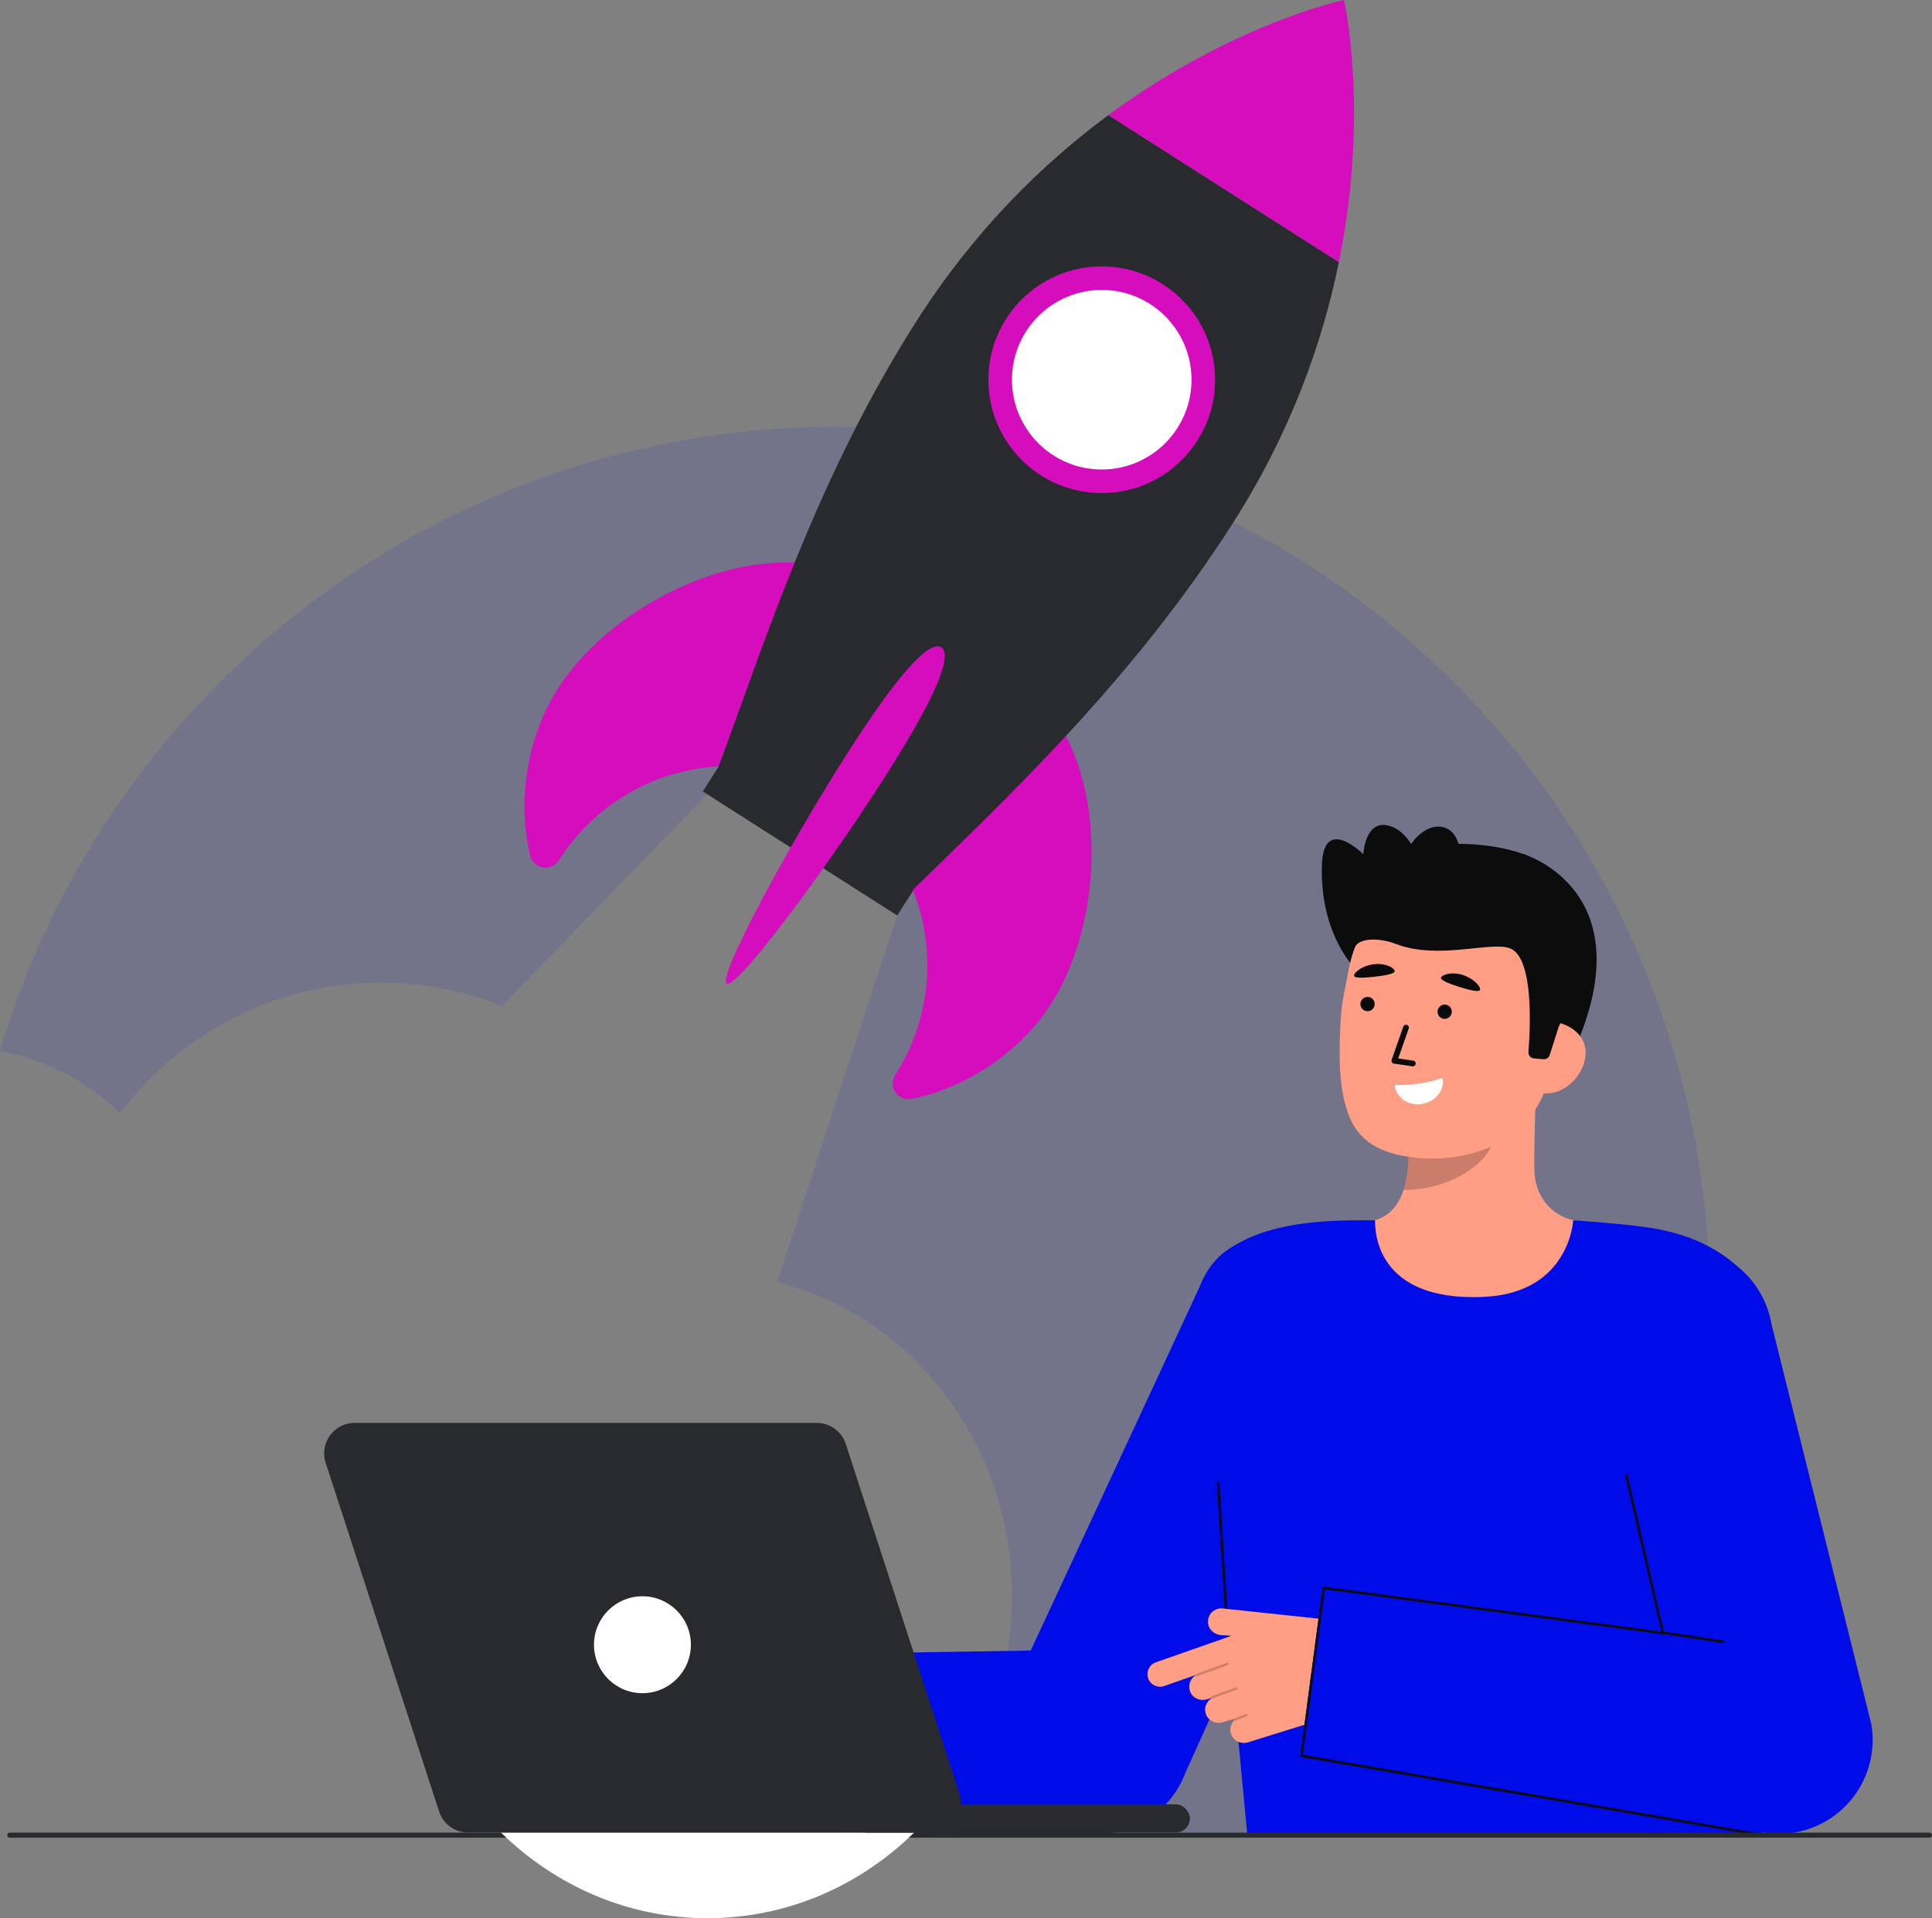 <svg id="Layer_2" data-name="Layer 2" xmlns="http://www.w3.org/2000/svg" viewBox="0 0 771.002 765.527" style="width: 100%; height: 100%;">
  <rect x="0" y="0" width="771.002" height="765.527" fill="#808080" stroke="none"/>
  <g id="Layer_2-2" data-name="Layer 2">
    <g>
      <path d="m199.64,731.077c.09.09.19.18.28.27h-.42c.05-.09.09-.18.14-.27Z" fill="#000ce8aa" opacity=".1"></path>
      <path d="m682.19,518.537c0,80.14-27.08,153.97-72.59,212.81h-244.77c23.99-23.48,39.01-57.09,39.01-94.4,0-60.91-40.02-111.93-93.75-125.21l47.96-146.39-71.69-52.61-85.97,88.67c-14.93-5.96-31.22-9.24-48.27-9.24-42.61,0-80.44,20.46-104.21,52.09-12.83-12.66-29.4-21.53-47.91-24.81,42.68-144.06,176.04-249.15,333.93-249.15,192.34,0,348.26,155.91,348.26,348.24Z" fill="#000ce8aa" opacity=".1"></path>
      <g>
        <g>
          <path id="sk" d="m539.347,489.355c.229-.03,2.764,42.039,51.636,38.372,33.834-2.535,45.898-38.431,46.673-38.431-3.648-.775-8.156-1.952-9.948-2.356-5.952-1.341-13.383-6.253-15.1-16.599-.99-5.963.689-36.47.172-42.503l-51.935,11.592c.726,12.742,5.805,42.283-11.997,47.511-2.962.865-6.153,1.66-9.502,2.415Z" fill="#ff9e85"></path>
          <path id="sh" d="m560.118,474.867c.736-2.348,1.173-4.39,1.562-8.061.696-6.564.325-12.599-.339-18.748,10.492-1.397,20.565-5.81,28.704-12.575.964,3.561,6.268,19.123,4.8,22.508-2.776,6.398-15.819,16.875-34.726,16.875Z" fill="#0c0c0c" opacity=".22"></path>
          <g>
            <path d="m539.281,384.723s-12.635-13.606-11.747-39.6c.688-20.126,16.535-4.193,16.535-4.193,0,0,.636-14.487,10.695-11.251,10.059,3.236,13.196,19.131,13.196,19.131" fill="#0c0c0c"></path>
            <path d="m607.772,340.804s50.191,14.575,19.378,80.622l-4.581-.501-9.3-1.017" fill="#0c0c0c"></path>
            <path d="m566.35,462.146c20.495,1.775,46.904-6.682,52.117-34.004l4.704-24.653c5.213-27.322-4.911-52.208-30.636-57.116h0c-25.725-4.908-49.179,13.572-54.392,40.893l-2.082,10.914c-.429,2.247-.962,6.323-1.175,11.373-.426,10.075-1.034,25.401,3.848,36.709,4.608,10.675,14.524,14.75,27.617,15.884Z" fill="#ff9e85"></path>
            <path d="m557.18,432.96c-.384-.025-.67.33-.583.705,1.125,4.861,5.663,7.673,10.732,6.907s8.814-4.804,8.51-9.76c-.024-.396-.428-.649-.793-.494-1.163.494-3.886,1.434-9.026,2.173-4.415.634-7.51.556-8.84.47Z" fill="#fff"></path>
            <g>
              <g>
                <circle id="e1_eye" cx="545.743" cy="400.705" r="2.856" transform="translate(123.701 930.121) rotate(-87.726)" fill="#0a0a0a"></circle>
                <g id="e1_n">
                  <path d="m563.783,425.563c.577.023,1.09-.394,1.174-.978.091-.624-.342-1.204-.967-1.294l-6.019-.872,4.2-11.926c.209-.595-.103-1.247-.699-1.457-.595-.209-1.247.103-1.457.698l-4.661,13.237c-.113.322-.076.679.101.971s.475.49.814.539l7.395,1.071c.04.006.08.009.119.011Z" fill="#0a0a0a"></path>
                </g>
                <path id="e1_eb" d="m575.052,390.209c-.308.839,2.735,2.233,7.037,3.572s8.206,2.335,8.544,1.274c.427-1.339-2.687-4.657-6.989-5.995-4.303-1.338-8.108-.171-8.592,1.149Z" fill="#0a0a0a"></path>
                <circle id="e1_eye-2" data-name="e1_eye" cx="576.522" cy="403.764" r="2.856" transform="translate(150.202 963.813) rotate(-87.726)" fill="#0a0a0a"></circle>
              </g>
              <path id="e1_eb-2" data-name="e1_eb" d="m540.372,389.43c.059.892,3.406.932,7.881.409,4.476-.523,8.447-1.195,8.326-2.302-.153-1.397-3.878-3.246-8.354-2.723-4.476.523-7.947,3.213-7.854,4.616Z" fill="#0a0a0a"></path>
            </g>
            <path d="m615.282,436.161c7.818,1.492,15.751-5.663,17.242-13.48,1.492-7.818-4.023-13.338-11.841-14.83l-5.028,4.47-7.095,22.558,6.721,1.282Z" fill="#ff9e85"></path>
            <path d="m612.149,422.395c-1.328-.115-2.315-1.275-2.207-2.603.702-8.58,2.322-37.496-7.306-41.305-7.542-2.984-28.49,4.745-45.471-1.73-7.429-2.833-15.067-2.226-16.455,1.274-.55,1.386-1.668-20.132,13.16-33.678,11.806-10.785,43.808-8.737,57.354-2.107,37.51,18.36,10.771,67.598,10.771,67.598l-3.549,11.196c-.343,1.081-1.389,1.78-2.519,1.682l-3.778-.327Z" fill="#0c0c0c"></path>
            <ellipse cx="570.907" cy="345.3" rx="16.038" ry="10.896" transform="translate(37.76 746.45) rotate(-68.125)" fill="#0c0c0c"></ellipse>
          </g>
        </g>
        <path id="b_1_b" d="m592.295,517.559c34.092-1.607,35.527-30.544,35.527-30.544,0,0,16.892,1.092,28.121,2.611,18.384,2.487,30.512,8.721,40.163,18.372,8.978,8.978,14.444,18.692,8.66,80.711-4.188,44.906-1.24,143.679-1.24,143.679h-205.75s-12.338-129.465-14.058-149.679c-3.283-38.589-5.948-72.206,2.064-80.218,16.471-16.471,48.797-15.476,62.958-15.474.231,0-2.873,32.73,43.555,30.541Z" fill="#000ce8aa"></path>
        <path id="b_4_b" d="m292.018,731.057l148.596.734c14.556-1.052,27.179-10.453,32.357-24.097l73.292-162.603c7.349-19.363-2.392-41.017-21.755-48.365-19.366-7.349-38.483-2.408-45.832,16.954l-67.335,145.031-122.336,1.985s2.092,70.427,3.013,70.36Z" fill="#000ce8aa"></path>
        <path d="m486.627,591.731c-.018-.275-.255-.486-.53-.468-.276.018-.485.255-.468.53l4.183,66.828c.016.251.215.448.459.467.023.002.047.002.071,0,.276-.018.485-.255.468-.53" fill="#0c0c0c"></path>
        <g id="b_4_ha">
          <path d="m461.285,663.397l30.135-10.563-4.326-.299c-2.865-.314-5.197-2.74-5.033-5.617.175-3.068,2.878-5.326,5.893-4.996l53.314,5.665-1.385,17.133c-.88,10.885-8.277,20.148-18.698,23.415l-23.088,7.192c-2.456.77-5.228-.185-6.446-2.452-1.177-2.19-.689-4.664.836-6.252-.066-.054-.127-.116-.159-.201-.061-.161-.026-.33.066-.461l-4.256,1.334c-2.75.862-5.86-.425-6.864-3.126-.926-2.489.123-5.178,2.292-6.449-.052-.026-.09-.062-.131-.105l-1.749.548c-2.456.77-5.228-.186-6.446-2.452-1.426-2.652-.415-5.726,1.931-7.13-.009-.036-.016-.072-.016-.108l-12.549,4.399c-2.616.917-5.481-.46-6.398-3.077-.917-2.616.46-5.481,3.077-6.398Z" fill="#ff9e85"></path>
          <path id="b_4_ha_sh" d="m477.649,668.964c.057,0,.114-.01.171-.03l12.139-4.414c.259-.094.394-.381.299-.641-.094-.259-.381-.392-.641-.299l-12.139,4.414c-.259.094-.394.381-.299.641.074.203.266.329.47.329Z" fill="#0a0a0a" opacity=".2"></path>
          <path id="b_4_ha_sh-2" data-name="b_4_ha_sh" d="m483.785,677.79c.056,0,.112-.009.167-.029l9.568-3.395c.26-.092.396-.378.304-.638-.092-.261-.378-.397-.638-.304l-9.568,3.395c-.26.092-.396.378-.304.638.073.205.266.333.471.333Z" fill="#0a0a0a" opacity=".2"></path>
          <path id="b_4_ha_sh-3" data-name="b_4_ha_sh" d="m492.795,686.745c.059,0,.12-.011.178-.033l4.481-1.709c.258-.098.387-.387.289-.645-.098-.26-.386-.39-.646-.289l-4.481,1.709c-.258.098-.387.387-.289.645.076.2.266.322.467.322Z" fill="#0a0a0a" opacity=".2"></path>
        </g>
        <path id="b_4_b-2" data-name="b_4_b" d="m518.932,700.695l186.838,30.975c1.356.147,2.712.22,4.061.22,10.264,0,20.15-4.216,27.274-11.767,8.061-8.545,11.652-20.372,9.703-31.955l-39.842-159.603c-3.437-20.423-22.775-34.19-43.202-30.759-20.423,3.436-34.195,22.778-30.759,43.202l30.555,111.235-135.764-18.546-8.865,66.997Z" fill="#000ce8aa"></path>
        <g id="b_4_st">
          <path d="m687.915,655.735c.244,0,.457-.178.494-.426.041-.273-.147-.527-.42-.568l-23.288-3.487c-.283-.043-.528.147-.569.42-.041.273.147.527.42.568l23.288,3.487c.025.004.05.006.075.006Z" fill="#0c0c0c"></path>
        </g>
        <g id="b_4_st-2" data-name="b_4_st">
          <path d="m700.569,732.389c.248,0,.462-.184.495-.436.036-.273-.157-.524-.431-.561l-180.654-31.077,8.757-66.001,134.825,17.929c.158.019.315-.035.425-.148.11-.114.16-.274.134-.431l-14.589-62.941c-.045-.272-.298-.461-.576-.41-.272.046-.456.304-.41.576l14.477,62.273-134.661-17.907c-.133-.019-.269.02-.375.103s-.174.206-.188.34l-8.865,66.997c-.029.27.163.515.432.55l181.139,31.141c.022.003.044.004.065.004Z" fill="#0c0c0c"></path>
        </g>
      </g>
      <path d="m3.873,733.389h766.129c.552,0,1-.448,1-1,0-.552-.448-1-1-1H3.873c-.552,0-1,.448-1,1,0,.552.448,1,1,1Z" fill="#292a2e"></path>
      <path d="m364.83,731.347c-21.65,21.22-50.62,34.18-82.46,34.18s-60.79-12.97-82.45-34.18h164.91Z" fill="#fff"></path>
      <g>
        <path d="m335.305,318.415c-37.838-24.138-88.074-13.034-112.21,24.799-.026.04-.051.081-.077.121-2.979,4.688-10.06,3.55-11.408-1.838-5.23-20.904-1.594-46.941,10.909-66.54,24.059-37.714,86.623-65.554,124.315-41.46" fill="#d50dbd"></path>
        <path d="m332.523,316.641c37.838,24.138,48.943,74.375,24.807,112.208-.026.04-.051.08-.077.121-2.995,4.677,1.021,10.619,6.476,9.571,21.161-4.069,43.239-18.34,55.742-37.939,24.059-37.714,22.935-106.183-14.801-130.207" fill="#d50dbd"></path>
        <path d="m534.308,104.603c-6.409,31.542-18.951,67.557-42.272,104.113-39.814,62.41-89.362,108.965-128.744,147.379l-76.928-49.076c19.042-51.39,39.568-116.458,79.382-178.868,23.32-36.556,50.693-63.11,76.595-82.216" fill="#292a2e"></path>
        <circle cx="439.67" cy="151.539" r="45.234" fill="#d50dbd"></circle>
        <circle cx="439.67" cy="151.539" r="35.828" fill="#fff"></circle>
        <rect x="276.481" y="329.546" width="92.017" height="12.002" transform="translate(231.076 -120.78) rotate(32.535)" fill="#292a2e"></rect>
        <path d="m534.308,104.603l-91.967-58.669C492.035,9.272,536.345,0,536.345,0c0,0,10.264,44.087-2.037,104.603Z" fill="#d50dbd"></path>
        <path d="m352.916,310.411c-23.64,37.056-59.052,84.589-62.903,82.132-3.851-2.457,24.327-54.604,47.967-91.661,23.64-37.056,33.789-44.989,37.64-42.532s.936,15.004-22.704,52.06Z" fill="#d50dbd"></path>
      </g>
      <g>
        <path d="m382.781,715.401l-45.26-139.128c-1.632-5.015-6.306-8.41-11.58-8.41h-184.392c-8.275,0-14.14,8.076-11.58,15.945l45.26,139.128c1.632,5.015,6.306,8.41,11.58,8.41h184.392c8.275,0,14.14-8.076,11.58-15.945Z" fill="#292a2e"></path>
        <rect x="340.291" y="720.065" width="134.57" height="11.281" rx="5.641" ry="5.641" fill="#292a2e"></rect>
        <circle cx="256.374" cy="656.391" r="19.339" fill="#fff"></circle>
      </g>
    </g>
  </g>
</svg>